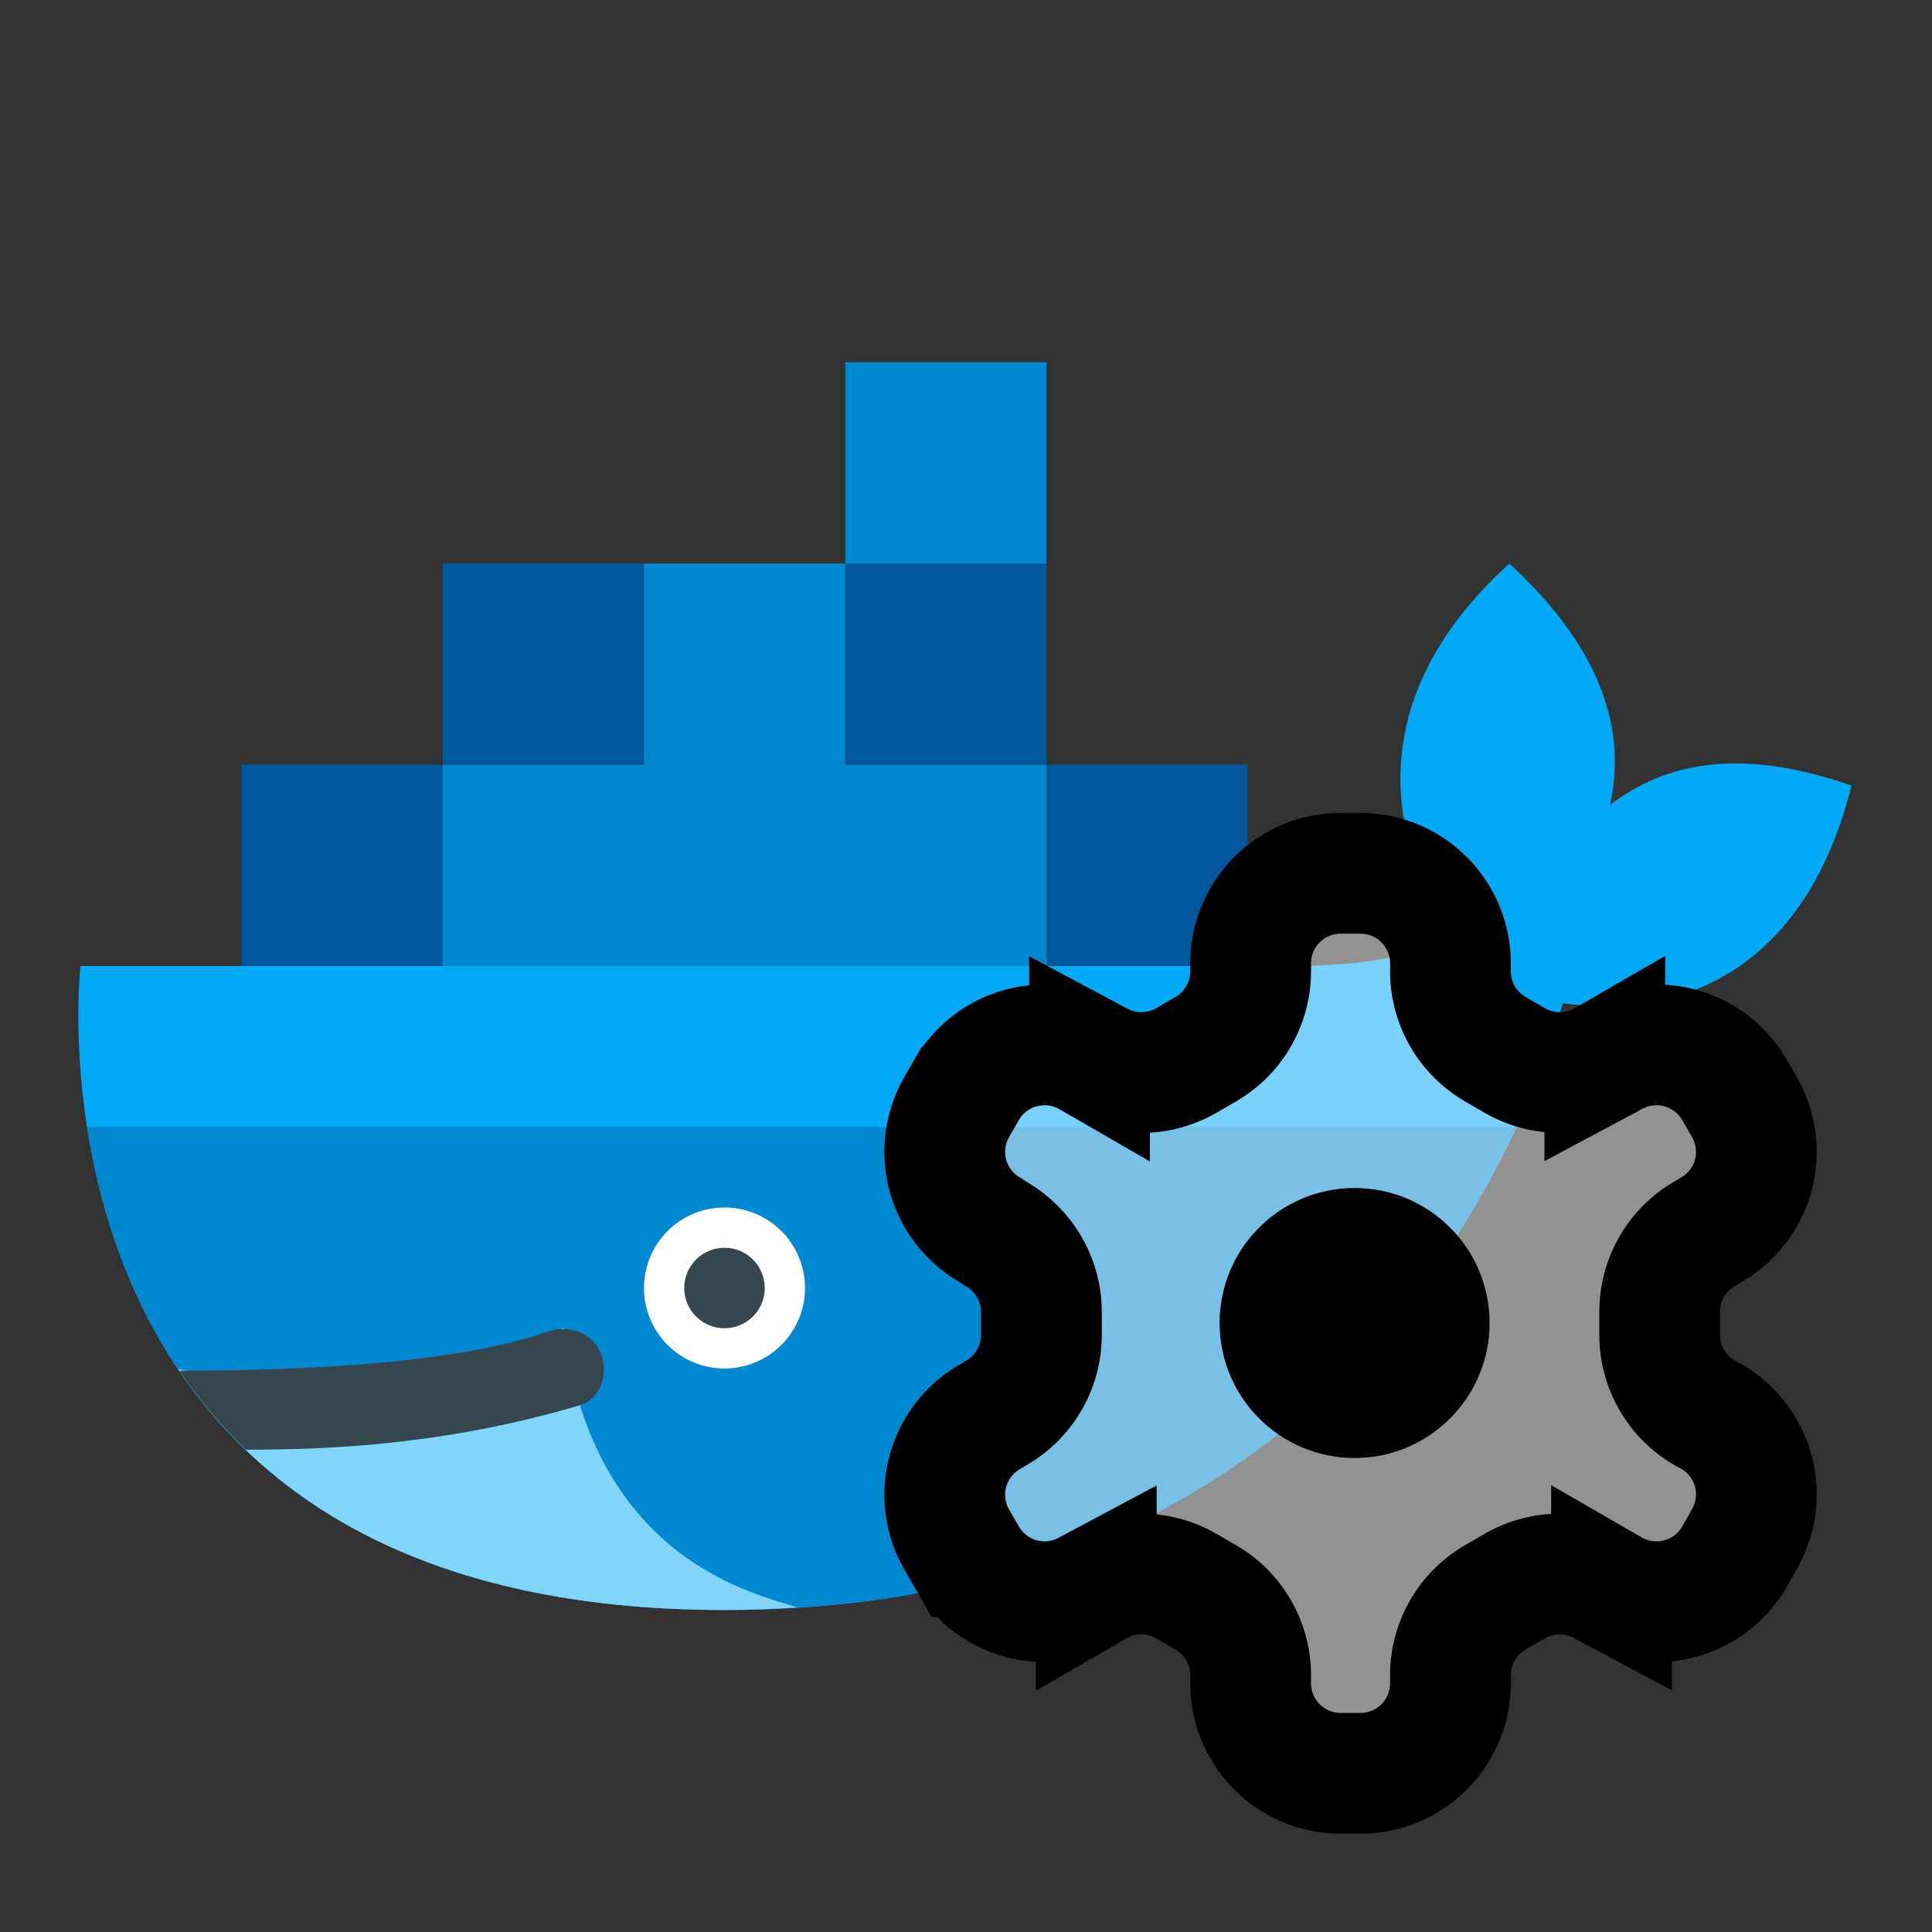 <?xml version="1.0" encoding="utf-8"?>
<svg xmlns="http://www.w3.org/2000/svg" viewBox="0 0 48 48" width="48px" height="48px" xmlns:bx="https://boxy-svg.com"><rect x="0" y="0" width="48" height="48" fill="#333333" stroke="none"/><defs><bx:export><bx:file format="svg" href="#object-0" path="Unbetitelt.svg"/><bx:file format="svg" href="#object-1" path="Unbetitelt 2.svg"/><bx:file format="svg" href="#object-2" path="Unbetitelt 3.svg"/><bx:file format="svg" href="#object-3" path="Unbetitelt 4.svg"/><bx:file format="svg" href="#object-4" path="Unbetitelt 5.svg"/><bx:file format="svg" href="#object-5" path="Unbetitelt 6.svg"/><bx:file format="svg" href="#object-6" path="Unbetitelt 7.svg"/><bx:file format="svg" href="#object-7" path="Unbetitelt 8.svg"/><bx:file format="svg" href="#object-8" path="Unbetitelt 9.svg"/><bx:file format="svg" path="Unbetitelt 10.svg"/></bx:export></defs><path fill="#03A9F4" d="M40,20c0.391-1.735-0.092-3.78-2.5-6c-3.914,3.543-2.795,7.227-1.5,9c0,0-0.166,1-4,1S2,24,2,24S0.167,40,18,40c15.593,0,19.973-12.003,20.828-15.076C39.182,24.972,39.579,25.003,40,25c2.147-0.017,4.93-1.171,6-5.484C43.162,18.533,41.339,18.978,40,20z" id="object-0"/><path fill="#0288D1" d="M2.165,28C2.9,32.739,5.983,40,18,40c12.185,0,17.523-7.33,19.682-12H2.165z" id="object-1"/><path fill="#81D4FA" d="M19.812,39.938C18.892,39.616,14.74,38.848,14,33c-4.209,1.863-7.938,1.375-9.579,1.008C6.583,37.237,10.591,40,18,40C18.623,40,19.224,39.976,19.812,39.938z" id="object-2"/><path fill="#FFF" d="M18 30A2 2 0 1 0 18 34A2 2 0 1 0 18 30Z" id="object-3"/><path fill="#37474F" d="M 14.914 33.597 C 15.138 34.102 14.934 34.759 14.404 34.915 C 11.103 35.888 8.258 36.017 6.107 36.017 C 5.463 35.398 4.913 34.738 4.451 34.054 C 7.036 34.054 11.161 33.934 13.595 33.088 C 14.117 32.906 14.69 33.09 14.914 33.597 Z M 17 32 C 17 32.552 17.448 33 18 33 C 18.552 33 19 32.552 19 32 C 19 31.448 18.552 31 18 31 C 17.448 31 17 31.448 17 32 Z" id="object-4"/><path fill="#01579B" d="M11,24H6v-5h5V24z M21,19h-5v5h5V19z M31,19h-5v5h5V19z M16,14h-5v5h5V14z M26,14h-5v5h5V14z" id="object-5"/><path fill="#0288D1" d="M16,24h-5v-5h5V24z M26,19h-5v5h5V19z M26,9h-5v5h5V9z M21,14h-5v5h5V14z" id="object-6"/><path d="M12.22 2h-.44a2 2 0 0 0-2 2v.18a2 2 0 0 1-1 1.73l-.43.25a2 2 0 0 1-2 0l-.15-.08a2 2 0 0 0-2.73.73l-.22.38a2 2 0 0 0 .73 2.73l.15.1a2 2 0 0 1 1 1.72v.51a2 2 0 0 1-1 1.74l-.15.09a2 2 0 0 0-.73 2.73l.22.38a2 2 0 0 0 2.73.73l.15-.08a2 2 0 0 1 2 0l.43.25a2 2 0 0 1 1 1.73V20a2 2 0 0 0 2 2h.44a2 2 0 0 0 2-2v-.18a2 2 0 0 1 1-1.73l.43-.25a2 2 0 0 1 2 0l.15.08a2 2 0 0 0 2.73-.73l.22-.39a2 2 0 0 0-.73-2.73l-.15-.08a2 2 0 0 1-1-1.74v-.5a2 2 0 0 1 1-1.74l.15-.09a2 2 0 0 0 .73-2.73l-.22-.38a2 2 0 0 0-2.73-.73l-.15.08a2 2 0 0 1-2 0l-.43-.25a2 2 0 0 1-1-1.73V4a2 2 0 0 0-2-2z" transform="matrix(1.118, 0, 0, 1.118, 20.138, 19.461)" style="stroke: rgb(0, 0, 0); fill: rgba(255, 255, 255, 0.467); stroke-width: 2.683px;" id="object-7"/><circle cx="31.621" cy="33.95" r="3.191" id="object-8" style="stroke-width: 25.854px; vector-effect: non-scaling-stroke;" transform="matrix(1.051, 0, 0, 1.051, 0.421, -2.812)"/></svg>